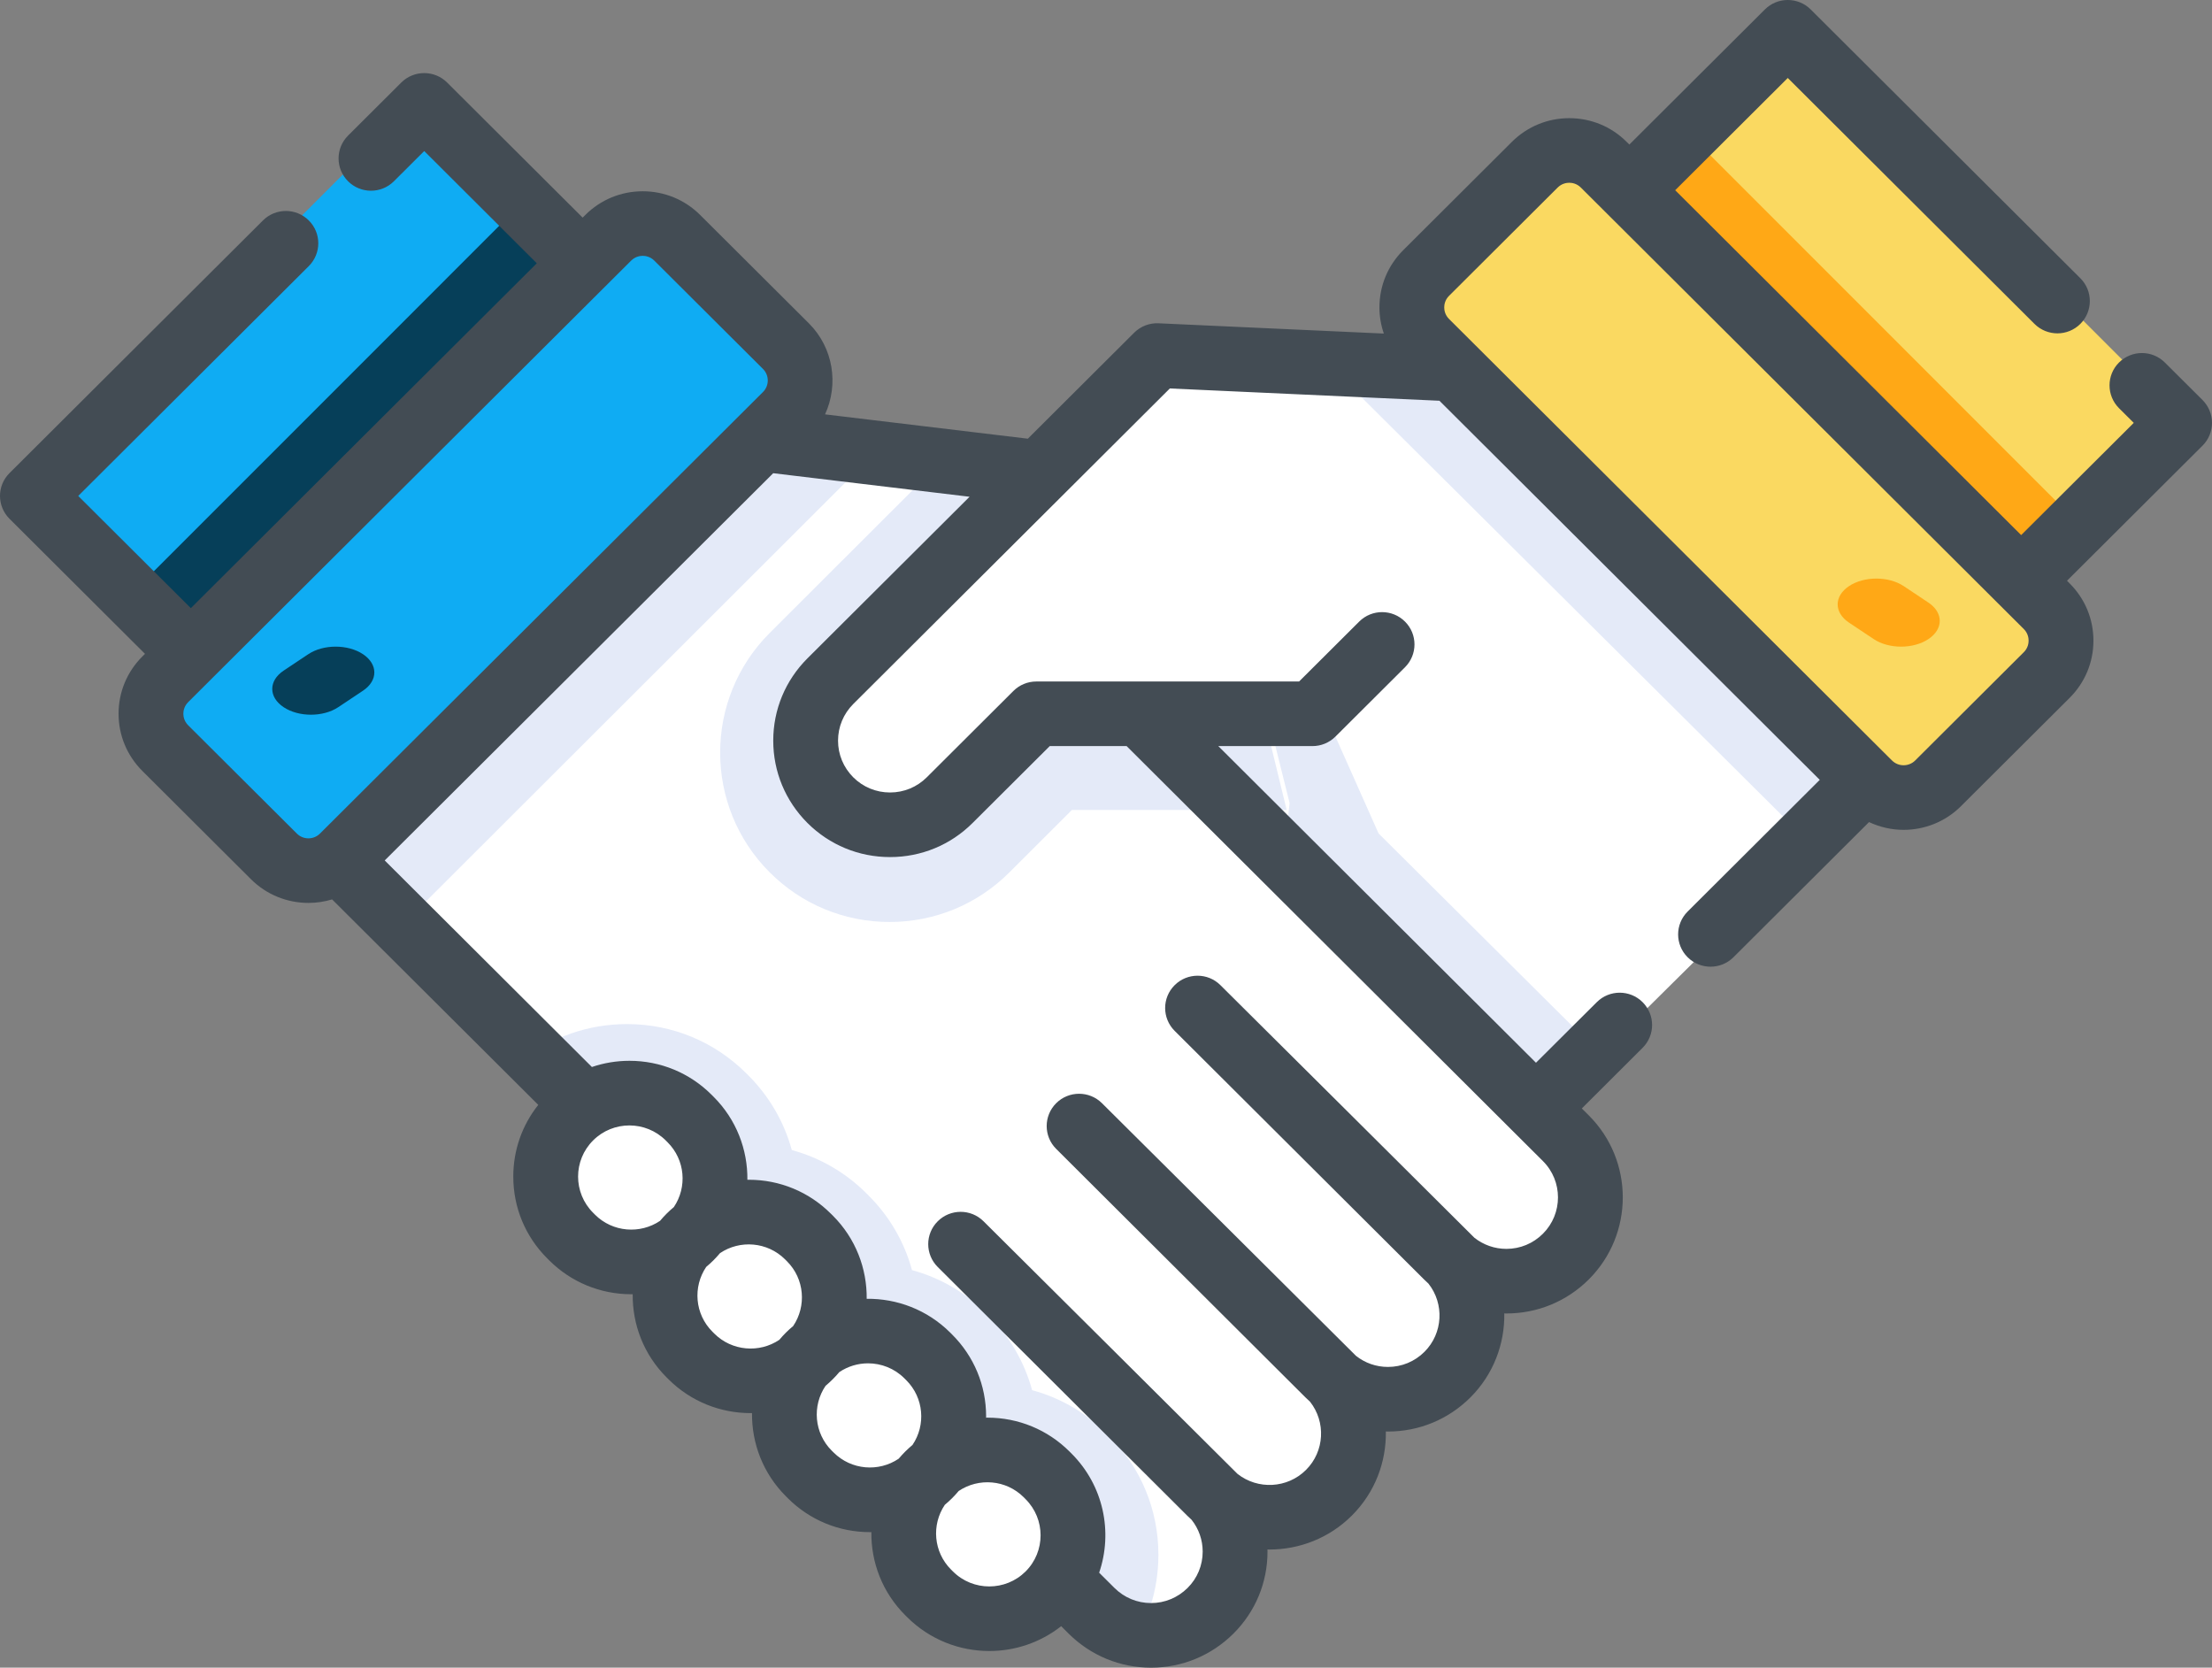 <?xml version="1.0" encoding="UTF-8"?>
<svg width="65px" height="49px" viewBox="0 0 65 49" version="1.1" xmlns="http://www.w3.org/2000/svg" xmlns:xlink="http://www.w3.org/1999/xlink">
    <rect x="0" y="0" width="65" height="49" fill="#808080" stroke="none"/>
    <!-- Generator: Sketch 50 (54983) - http://www.bohemiancoding.com/sketch -->
    <title>003-handshake</title>
    <desc>Created with Sketch.</desc>
    <defs></defs>
    <g id="Page-1" stroke="none" stroke-width="1" fill="none" fill-rule="evenodd">
        <g id="2.1.-Home-V1" transform="translate(-514, -676)" fill-rule="nonzero">
            <g id="Icones" transform="translate(134, 646)">
                <g id="003-handshake" transform="translate(380, 30)">
                    <path d="M56,22.097 L53.779,24.298 L47.5,30.519 L45.913,32.089 L45.735,32.266 L43.982,34 L30.659,20.8 L28.287,23.149 C27.306,24.12 25.717,24.12 24.736,23.149 C23.755,22.178 23.755,20.602 24.736,19.631 L30.961,13.463 L30.963,13.463 L33.206,11.24 L34.458,10 L39.579,10.232 L44.235,10.443 L56,22.097 Z" id="Shape" fill="#FFFFFF"></path>
                    <g id="Group" transform="translate(24, 11)" fill="#E4EAF8">
                        <polygon id="Shape" points="31.623 11.842 29.432 14.021 15.427 0.096 20.019 0.304"></polygon>
                        <path d="M23.24,20.18 L21.674,21.735 L19.77,23.626 L6.628,10.558 L4.29,12.883 C3.321,13.845 1.754,13.845 0.787,12.883 C-0.181,11.922 -0.181,10.362 0.787,9.401 L9.141,1.093 L10.807,2.922 L12.941,5.475 L16.51,13.489 L23.24,20.18 Z" id="Shape"></path>
                    </g>
                    <path d="M46.268,36.97 C45.33,37.885 43.836,37.918 42.855,37.075 C43.718,38.033 43.683,39.494 42.747,40.408 C41.809,41.323 40.314,41.357 39.332,40.515 C40.196,41.473 40.162,42.932 39.224,43.848 C38.286,44.762 36.792,44.796 35.811,43.953 C36.674,44.911 36.639,46.37 35.703,47.286 C35.024,47.948 34.053,48.149 33.197,47.891 C32.821,47.778 32.466,47.576 32.168,47.286 L15.32,30.834 L9,24.663 L20.945,13 L25.499,13.534 L27.474,13.766 L30.623,14.136 L35.687,14.73 L37.895,23.595 L37.724,25.176 L45.382,32.653 L46.268,33.52 C47.244,34.473 47.244,36.017 46.268,36.97 Z" id="Shape" fill="#FFFFFF"></path>
                    <g id="Group" transform="translate(9, 13)" fill="#E4EAF8">
                        <path d="M25.04,32.684 C25.04,33.722 24.722,34.711 24.131,35.541 C23.757,35.425 23.403,35.22 23.106,34.924 L6.331,18.17 C7.207,17.469 8.286,17.09 9.425,17.09 C10.749,17.09 11.996,17.604 12.933,18.541 L12.989,18.596 C13.608,19.216 14.043,19.97 14.267,20.791 C15.091,21.016 15.846,21.449 16.465,22.069 L16.523,22.127 C17.142,22.744 17.576,23.498 17.799,24.319 C18.624,24.544 19.379,24.977 19.998,25.597 L20.052,25.652 C20.685,26.282 21.108,27.042 21.329,27.847 C22.153,28.07 22.909,28.505 23.53,29.125 L23.586,29.18 C24.523,30.115 25.04,31.36 25.04,32.684 Z" id="Shape"></path>
                        <polygon id="Shape" points="16.467 0.552 2.578 14.422 0.039 11.886 11.933 0.008"></polygon>
                        <path d="M28.809,10.798 L22.499,10.798 L20.661,12.633 C19.721,13.572 18.47,14.09 17.141,14.09 C15.81,14.09 14.558,13.572 13.618,12.632 C11.676,10.692 11.676,7.537 13.618,5.598 L18.433,0.789 L26.611,1.771 L28.809,10.798 Z" id="Shape"></path>
                    </g>
                    <g id="Group" transform="translate(16, 10)" fill="#FFFFFF">
                        <path d="M11.302,36.014 L11.246,35.96 C10.288,35.015 10.288,33.484 11.246,32.539 C12.204,31.595 13.758,31.595 14.716,32.539 L14.772,32.594 C15.73,33.538 15.73,35.07 14.772,36.014 C13.813,36.959 12.26,36.959 11.302,36.014 Z" id="Shape"></path>
                        <path d="M7.805,32.568 L7.75,32.513 C6.792,31.569 6.792,30.037 7.75,29.092 C8.708,28.148 10.262,28.148 11.22,29.092 L11.275,29.147 C12.233,30.092 12.233,31.623 11.275,32.568 C10.317,33.512 8.763,33.512 7.805,32.568 Z" id="Shape"></path>
                        <path d="M4.309,29.121 L4.253,29.066 C3.295,28.122 3.295,26.59 4.253,25.646 C5.212,24.701 6.765,24.701 7.723,25.646 L7.779,25.7 C8.737,26.645 8.737,28.176 7.779,29.121 C6.82,30.066 5.267,30.066 4.309,29.121 Z" id="Shape"></path>
                        <path d="M0.812,25.674 L0.757,25.62 C-0.201,24.675 -0.201,23.144 0.757,22.199 C1.715,21.254 3.269,21.254 4.227,22.199 L4.282,22.253 C5.241,23.198 5.241,24.73 4.282,25.674 C3.324,26.619 1.771,26.619 0.812,25.674 Z" id="Shape"></path>
                        <path d="M17.953,0.117 L8.38,9.554 C7.415,10.505 7.415,12.048 8.38,13 C9.346,13.952 10.911,13.952 11.877,13 L14.415,10.498 L22.506,10.498 L24.545,8.488 L17.953,0.117 Z" id="Shape"></path>
                    </g>
                    <polygon id="Shape" fill="#FAD961" points="64 12.206 60.868 15.338 57.204 19 46 7.796 52.796 1"></polygon>
                    <polygon id="Shape" fill="#FFA816" points="61 15.306 57.304 19 46 7.696 49.696 4"></polygon>
                    <path d="M54.382,22.582 L41.418,9.618 C40.861,9.06 40.861,8.156 41.418,7.598 L44.598,4.418 C45.156,3.861 46.06,3.861 46.618,4.418 L59.582,17.382 C60.139,17.94 60.139,18.844 59.582,19.402 L56.402,22.582 C55.844,23.139 54.94,23.139 54.382,22.582 Z" id="Shape" fill="#FAD961"></path>
                    <polygon id="Shape" fill="#0FACF3" points="1 14.206 4.133 17.338 7.796 21 19 9.796 12.204 3"></polygon>
                    <polygon id="Shape" fill="#063F59" points="4 17.306 7.696 21 19 9.696 15.304 6"></polygon>
                    <path d="M9.618,25.582 L22.582,12.618 C23.139,12.06 23.139,11.156 22.582,10.598 L19.402,7.418 C18.844,6.861 17.94,6.861 17.382,7.418 L4.418,20.382 C3.861,20.94 3.861,21.844 4.418,22.402 L7.598,25.582 C8.156,26.139 9.06,26.139 9.618,25.582 Z" id="Shape" fill="#0FACF3"></path>
                    <path d="M65,12.424 C65,12.172 64.899,11.931 64.721,11.753 L63.614,10.651 C63.241,10.28 62.639,10.281 62.267,10.652 C61.896,11.022 61.896,11.623 62.268,11.994 L62.701,12.425 L59.392,15.722 L49.226,5.589 L52.534,2.291 L59.784,9.517 C59.97,9.702 60.214,9.795 60.458,9.795 C60.701,9.795 60.945,9.702 61.131,9.517 C61.503,9.146 61.503,8.545 61.131,8.175 L53.208,0.278 C52.836,-0.093 52.233,-0.093 51.861,0.278 L47.879,4.247 L47.8,4.169 C47.35,3.719 46.751,3.472 46.113,3.472 C45.476,3.472 44.877,3.72 44.426,4.169 L41.234,7.351 C40.783,7.8 40.535,8.397 40.535,9.033 C40.535,9.298 40.58,9.556 40.664,9.801 L34.044,9.499 C33.779,9.486 33.517,9.587 33.327,9.776 L30.203,12.89 L24.244,12.175 C24.649,11.296 24.492,10.221 23.767,9.498 L20.574,6.316 C20.123,5.867 19.524,5.62 18.887,5.62 C18.25,5.62 17.65,5.867 17.2,6.316 L17.121,6.394 L13.139,2.425 C12.767,2.055 12.164,2.055 11.792,2.425 L10.228,3.984 C9.856,4.355 9.856,4.956 10.228,5.326 C10.6,5.697 11.203,5.697 11.575,5.326 L12.466,4.438 L15.774,7.736 L5.608,17.869 L2.299,14.572 L9.074,7.819 C9.446,7.448 9.446,6.847 9.074,6.477 C8.702,6.106 8.099,6.106 7.727,6.477 L0.279,13.901 C-0.093,14.271 -0.093,14.872 0.279,15.243 L4.261,19.212 L4.183,19.289 C3.733,19.738 3.484,20.336 3.484,20.971 C3.484,21.606 3.733,22.203 4.183,22.652 L7.376,25.835 C7.841,26.298 8.452,26.53 9.063,26.53 C9.298,26.53 9.533,26.495 9.759,26.427 L15.817,32.464 C15.341,33.062 15.083,33.797 15.083,34.571 C15.083,35.48 15.438,36.334 16.083,36.977 L16.138,37.032 C16.783,37.674 17.64,38.028 18.551,38.028 C18.565,38.028 18.578,38.027 18.592,38.027 C18.582,38.911 18.913,39.798 19.588,40.471 L19.644,40.526 C19.644,40.526 19.644,40.526 19.644,40.527 C20.31,41.19 21.184,41.521 22.058,41.521 C22.071,41.521 22.085,41.521 22.098,41.52 C22.088,42.405 22.42,43.293 23.096,43.966 L23.151,44.022 C23.796,44.664 24.653,45.018 25.564,45.018 C25.578,45.018 25.591,45.017 25.605,45.017 C25.595,45.901 25.926,46.788 26.601,47.46 L26.657,47.516 C26.657,47.516 26.657,47.516 26.657,47.516 C27.323,48.179 28.197,48.511 29.071,48.511 C29.819,48.511 30.566,48.267 31.183,47.781 L31.405,48.003 C32.054,48.646 32.912,49 33.823,49 C34.734,49 35.593,48.646 36.243,48.001 C36.89,47.357 37.246,46.501 37.246,45.59 C37.246,45.57 37.245,45.549 37.244,45.528 C37.264,45.528 37.284,45.529 37.304,45.529 C38.18,45.529 39.057,45.197 39.724,44.532 C40.406,43.852 40.739,42.954 40.723,42.06 C40.744,42.061 40.764,42.062 40.785,42.062 C41.699,42.062 42.558,41.707 43.205,41.063 C43.887,40.383 44.219,39.484 44.204,38.591 C44.225,38.592 44.246,38.593 44.267,38.593 C45.18,38.593 46.039,38.238 46.686,37.594 C48.019,36.264 48.019,34.101 46.686,32.772 L46.482,32.569 L48.268,30.788 C48.64,30.417 48.64,29.817 48.268,29.446 C47.896,29.075 47.294,29.075 46.922,29.446 L45.135,31.226 L35.8,21.922 L38.568,21.922 C38.82,21.922 39.062,21.822 39.241,21.644 L41.286,19.606 C41.658,19.235 41.658,18.634 41.286,18.264 C40.914,17.893 40.312,17.893 39.94,18.264 L38.174,20.024 L33.502,20.024 C33.501,20.024 33.501,20.024 33.501,20.024 L30.452,20.024 C30.2,20.024 29.957,20.124 29.779,20.302 L27.233,22.84 C26.945,23.127 26.562,23.285 26.154,23.285 C25.746,23.285 25.362,23.127 25.074,22.84 C24.785,22.551 24.626,22.169 24.626,21.763 C24.626,21.357 24.785,20.974 25.073,20.686 L31.219,14.561 C31.228,14.552 31.237,14.544 31.246,14.534 L34.376,11.414 L42.298,11.775 L53.474,22.914 L49.591,26.784 C49.219,27.155 49.219,27.756 49.591,28.126 C49.777,28.312 50.021,28.404 50.264,28.404 C50.508,28.404 50.752,28.312 50.938,28.126 L54.922,24.155 C55.243,24.305 55.589,24.383 55.937,24.383 C56.548,24.383 57.159,24.151 57.624,23.687 L60.817,20.505 C61.267,20.056 61.516,19.459 61.516,18.824 C61.516,18.188 61.267,17.591 60.817,17.142 L60.739,17.064 L64.721,13.095 C64.9,12.917 65,12.676 65,12.424 Z M5.529,21.31 C5.407,21.188 5.388,21.045 5.388,20.971 C5.388,20.897 5.407,20.754 5.529,20.631 L18.546,7.658 C18.669,7.536 18.812,7.517 18.886,7.517 C18.961,7.517 19.104,7.536 19.227,7.658 L22.42,10.84 C22.608,11.027 22.608,11.332 22.42,11.519 L9.403,24.492 C9.216,24.679 8.91,24.68 8.723,24.492 L5.529,21.31 Z M17.484,35.69 C17.484,35.689 17.484,35.689 17.484,35.689 L17.429,35.634 C16.84,35.048 16.84,34.094 17.429,33.508 C17.722,33.215 18.109,33.068 18.495,33.068 C18.881,33.068 19.268,33.215 19.562,33.508 L19.617,33.563 C20.136,34.08 20.197,34.882 19.801,35.467 C19.728,35.528 19.657,35.592 19.588,35.661 C19.52,35.729 19.456,35.799 19.395,35.872 C18.808,36.267 18.003,36.207 17.484,35.69 Z M20.99,39.184 L20.935,39.129 C20.416,38.612 20.356,37.81 20.752,37.225 C20.825,37.164 20.896,37.1 20.964,37.032 C21.032,36.964 21.096,36.893 21.158,36.82 C21.744,36.425 22.549,36.486 23.068,37.002 L23.124,37.058 C23.643,37.575 23.703,38.378 23.307,38.963 C23.234,39.024 23.163,39.087 23.095,39.155 C23.026,39.224 22.962,39.294 22.901,39.367 C22.315,39.762 21.509,39.701 20.99,39.184 Z M24.497,42.679 C24.497,42.679 24.497,42.679 24.497,42.679 L24.441,42.624 C23.922,42.107 23.862,41.304 24.259,40.719 C24.331,40.658 24.402,40.595 24.47,40.526 C24.539,40.458 24.603,40.388 24.664,40.315 C24.918,40.144 25.213,40.058 25.508,40.058 C25.894,40.058 26.281,40.205 26.575,40.498 L26.63,40.553 C27.149,41.07 27.21,41.872 26.814,42.456 C26.741,42.518 26.669,42.582 26.601,42.65 C26.533,42.718 26.469,42.789 26.407,42.861 C25.821,43.257 25.016,43.196 24.497,42.679 Z M30.137,46.174 C29.548,46.76 28.591,46.76 28.003,46.174 L27.948,46.119 C27.429,45.602 27.368,44.8 27.764,44.215 C27.837,44.154 27.909,44.09 27.977,44.021 C28.045,43.953 28.11,43.882 28.171,43.809 C28.758,43.415 29.563,43.475 30.081,43.992 L30.136,44.048 C30.725,44.634 30.725,45.588 30.137,46.174 Z M23.726,19.345 C23.079,19.992 22.722,20.85 22.722,21.762 C22.722,22.674 23.079,23.533 23.727,24.181 C24.375,24.827 25.237,25.183 26.154,25.183 C27.071,25.183 27.933,24.827 28.58,24.181 L30.847,21.922 L33.106,21.922 L45.338,34.114 C45.93,34.703 45.929,35.662 45.338,36.251 C45.051,36.537 44.671,36.695 44.266,36.695 C43.92,36.695 43.593,36.579 43.326,36.369 C43.287,36.325 35.863,28.947 35.863,28.947 C35.492,28.576 34.889,28.576 34.517,28.947 C34.145,29.317 34.145,29.918 34.517,30.289 L41.846,37.593 C41.888,37.635 41.931,37.676 41.975,37.715 C42.445,38.308 42.406,39.174 41.857,39.721 C41.571,40.006 41.19,40.164 40.785,40.164 C40.44,40.164 40.113,40.049 39.846,39.838 C39.807,39.795 32.382,32.415 32.382,32.415 C32.01,32.045 31.408,32.045 31.036,32.415 C30.664,32.786 30.664,33.387 31.036,33.757 L38.365,41.063 C38.408,41.105 38.451,41.145 38.495,41.185 C38.964,41.778 38.926,42.643 38.377,43.19 C37.828,43.737 36.961,43.775 36.366,43.308 C36.326,43.264 28.902,35.885 28.902,35.885 C28.53,35.514 27.927,35.514 27.555,35.885 C27.183,36.255 27.183,36.856 27.555,37.227 L34.885,44.532 C34.927,44.575 34.971,44.616 35.015,44.655 C35.226,44.921 35.341,45.247 35.341,45.59 C35.341,45.994 35.184,46.373 34.898,46.657 C34.609,46.944 34.227,47.102 33.823,47.102 C33.419,47.102 33.037,46.944 32.75,46.659 L32.299,46.21 C32.705,45.021 32.433,43.652 31.484,42.706 L31.428,42.65 C30.784,42.008 29.927,41.654 29.015,41.654 C29.002,41.654 28.989,41.655 28.976,41.655 C28.976,41.642 28.977,41.629 28.977,41.616 C28.977,40.707 28.622,39.853 27.977,39.21 L27.922,39.155 C27.246,38.482 26.355,38.151 25.468,38.162 C25.478,37.277 25.147,36.39 24.471,35.716 L24.415,35.661 C23.771,35.018 22.914,34.664 22.002,34.664 C21.988,34.664 21.975,34.665 21.962,34.665 C21.972,33.781 21.64,32.894 20.964,32.221 L20.909,32.166 C20.264,31.523 19.407,31.169 18.496,31.169 C18.115,31.169 17.743,31.232 17.393,31.351 L11.305,25.282 L22.721,13.904 L28.491,14.596 L23.726,19.345 Z M59.47,19.163 L56.278,22.345 C56.09,22.532 55.784,22.532 55.597,22.345 L55.597,22.345 L55.499,22.248 C55.497,22.246 55.496,22.244 55.494,22.243 C55.493,22.241 55.491,22.24 55.489,22.238 L42.58,9.372 C42.457,9.249 42.439,9.107 42.439,9.032 C42.439,8.958 42.457,8.815 42.58,8.693 L45.773,5.51 C45.896,5.388 46.039,5.37 46.113,5.37 C46.188,5.37 46.331,5.388 46.454,5.511 L59.471,18.484 C59.593,18.606 59.611,18.749 59.611,18.823 C59.611,18.898 59.593,19.041 59.47,19.163 Z" id="Shape" fill="#434C54"></path>
                    <path d="M55.941,17.222 C55.497,16.926 54.777,16.926 54.333,17.222 C53.889,17.518 53.889,17.998 54.333,18.294 L55.059,18.778 C55.281,18.926 55.572,19 55.863,19 C56.154,19 56.445,18.926 56.667,18.778 C57.111,18.482 57.111,18.002 56.667,17.706 L55.941,17.222 Z" id="Shape" fill="#FFA816"></path>
                    <path d="M9.941,20.778 L10.667,20.294 C11.111,19.998 11.111,19.518 10.667,19.222 C10.223,18.926 9.503,18.926 9.059,19.222 L8.333,19.706 C7.889,20.002 7.889,20.482 8.333,20.778 C8.555,20.926 8.846,21 9.137,21 C9.428,21 9.719,20.926 9.941,20.778 Z" id="Shape" fill="#063F59"></path>
                </g>
            </g>
        </g>
    </g>
</svg>